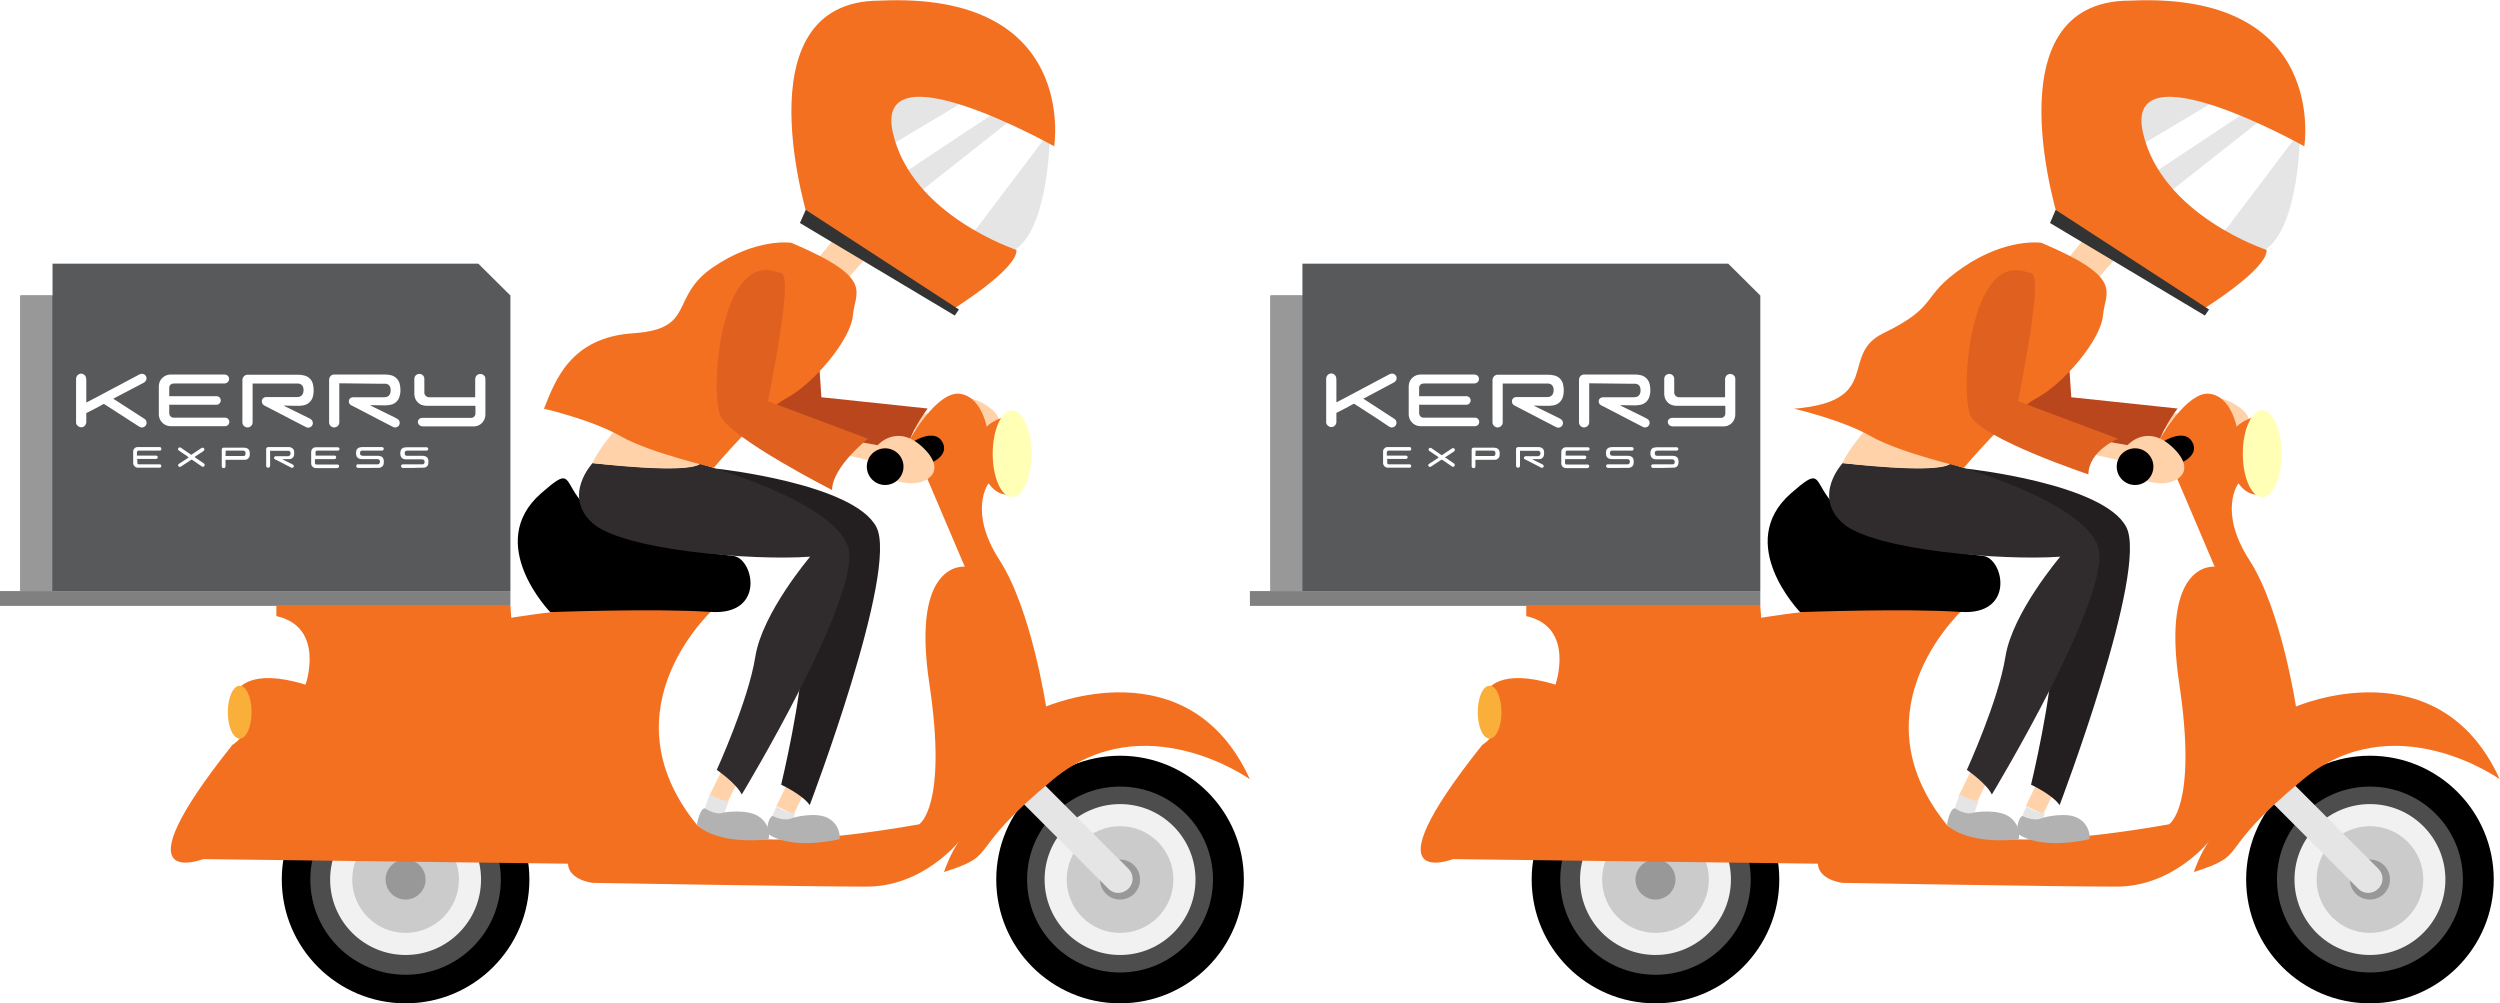 <?xml version="1.0" encoding="utf-8"?>
<!-- Generator: Adobe Illustrator 21.0.0, SVG Export Plug-In . SVG Version: 6.00 Build 0)  -->
<svg version="1.1" id="Layer_1" xmlns="http://www.w3.org/2000/svg" xmlns:xlink="http://www.w3.org/1999/xlink" x="0px" y="0px"
	 viewBox="0 0 1199.5 481.4" style="enable-background:new 0 0 1199.5 481.4;" xml:space="preserve">
<style type="text/css">
	.st0{fill:#4D4D4D;}
	.st1{fill:#F1F1F1;}
	.st2{fill:#CBCBCB;}
	.st3{fill:#989898;}
	.st4{fill:#E5E5E5;}
	.st5{fill:#FFD2AA;}
	.st6{fill:#BA461E;}
	.st7{fill:#F37021;}
	.st8{fill:#B2B2B2;}
	.st9{fill:#231F20;}
	.st10{fill:#302B2C;}
	.st11{fill:#FFFFFF;}
	.st12{fill:#333333;}
	.st13{fill:#E06020;}
	.st14{fill:#FFFFB5;}
	.st15{fill:#FAAF3B;}
	.st16{fill:#808080;}
	.st17{fill:#58595B;}
</style>
<title>speedybiker</title>
<g>
	<circle cx="537.4" cy="422" r="59.4"/>
	<circle class="st0" cx="537.4" cy="422" r="44.6"/>
	<circle class="st1" cx="537.4" cy="422" r="36.2"/>
	<circle class="st2" cx="537.4" cy="422" r="25.6"/>
	<circle class="st3" cx="537.4" cy="422" r="9.6"/>
	<circle cx="194.6" cy="422" r="59.4"/>
	<circle class="st0" cx="194.6" cy="422" r="45.7"/>
	<circle class="st1" cx="194.6" cy="422" r="36.2"/>
	<circle class="st2" cx="194.6" cy="422" r="25.6"/>
	<circle class="st3" cx="194.6" cy="422" r="9.6"/>
	<path class="st4" d="M541.4,416.8c2.7,2.7,2.7,7,0,9.6l0,0c-2.7,2.7-7,2.7-9.6,0l-70.7-70.7c-2.7-2.7-2.7-7,0-9.6l0,0
		c2.7-2.7,7-2.7,9.6,0L541.4,416.8z"/>
	<path class="st5" d="M440.1,198.7l10.2-0.8c0,0,6.3-12.7,21.3-4.4s5.8,17.3-3,18.4s-10.3-1-10.3-1s9.5-10.8-0.3-11.8
		s-10.3,6.6-10.3,6.6l-14.6,0.5L440.1,198.7z"/>
	<path class="st6" d="M382.9,129.6c3,0.3,7-6.8,11.2,61l51,5.4c0,0-13.1,17-10.6,28.1c0,0-52.9-11.7-60.7-21
		S353.6,126.8,382.9,129.6z"/>
	<path class="st7" d="M436.7,210.4c0,0,12.8-22.4,23.4-21.5s13.3,15.8,13.3,15.8c2.9-2.7,6.6-4.4,10.6-5c0,0-7.4,20.4,0,37.5
		c0,0-4.9,1.3-9.7-5.3c0,0-10,13.2,5.3,36.9s22.3,70.2,22.3,70.2s68.4-29.7,97.8,34.9c0,0-50.5-36.1-94.3,0s-24.7,35.7-52.5,44.5
		c0,0,3.3-9.8,7.7-15.2c0,0-17.2,22.2-44.8,22.2s-131.5-1.8-131.5-1.8s-11.4-1.3-11.8-9.2l-175-2.2c0,0-43,16.7,14-54.8
		c0,0,15.3-8.8,2.6-26.3c0,0,5.3-11,32.5-2.6c0,0,9.7-27.6-14-32.9v-4.9h112.3l0.4,5.7c0,0,67.8-11,98.6-5.7
		c0,0-55.6,48.3-9.5,105.1c0,0,14.9,15.9,106.6-0.3c0,0,13.8-8.3,4.9-67.5s17-56.1,17-56.1L436.7,210.4z"/>
	<path d="M351.7,266.7c10,1.1,15.8,28.7-10.8,26.9s-76.9,0.1-76.9,0.1s-31.9-32.9-4.4-57S248.7,255.9,351.7,266.7z"/>
	<path d="M438.8,211.5c0,0,9.5-5.8,13.2,0.3s-4.1,9.7-4.1,9.7S438.4,215.5,438.8,211.5z"/>
	
		<rect x="372.6" y="377.8" transform="matrix(0.438 -0.899 0.899 0.438 -130.339 556.239)" class="st5" width="14.7" height="9.2"/>
	<path class="st4" d="M372.6,387c-1.2,2.1-2,4.3-2.5,6.7c0,0,2.2,4.7,8.7,3.7l2.7-7.4C381.4,390,378.7,390.7,372.6,387z"/>
	<path class="st8" d="M370.8,391.5c0,0,5.5,3,9.5,0.9c0,0,11.5-3.3,17.5,0.4c3.4,2,5.4,5.9,5.1,9.8c0,0-23,5.9-35-2.9
		C367.8,399.9,368.2,392,370.8,391.5z"/>
	
		<rect x="339.7" y="372.7" transform="matrix(0.438 -0.899 0.899 0.438 -143.758 524.497)" class="st5" width="16.2" height="9.2"/>
	<path class="st9" d="M293.1,232.6c0,0-20.6,6.8-4.1,17.5s87.8,16.5,114.4,10.2c0,0-18.4,30.3-18.3,51.6s-10.3,64.6-10.3,64.6
		s10.2,4.7,13.7,9.8c0,0,42.8-112.5,32-133.4s-76.4-28-76.4-28C338.2,229.5,312.9,231.3,293.1,232.6z"/>
	<path class="st10" d="M284.3,222.2c0,0-14.6,15.7,0,28.8s77.1,18.1,104.4,16.1c0,0-23,27-26.3,48s-18.5,54.3-18.5,54.3
		s9.3,6.3,12,11.8c0,0,58.2-96.4,51-118.8s-71-39.9-71-39.9C329.4,226.4,304.1,224.1,284.3,222.2z"/>
	<path class="st5" d="M297.9,202.9c0,0-11.4,13.2-13.6,19.3c0,0,44.3,5.4,51.5,0.5C335.9,222.7,314.2,198.5,297.9,202.9z"/>
	<polygon class="st5" points="390.7,126.1 404.4,109.6 420.8,117.8 403.9,136.8 	"/>
	<path class="st4" d="M503.7,65.6c0,0-0.5,48.4-19.5,55.7c0,0-89.6-29.8-62.6-92.9S491.1,45.9,503.7,65.6z"/>
	<polygon class="st11" points="469.6,44.5 416.5,76.2 421.3,91.2 484,49.6 	"/>
	<polygon class="st11" points="489.1,54.4 427.4,103.1 454.3,128.4 503.7,63.1 	"/>
	<path class="st7" d="M388.5,107.6l68.5,40.9c0,0,31.4-19.4,30.7-28.6c0,0-50.3-16.5-59.3-56.2c-9.5-42.3,77.4,6.5,77.4,6.5
		s11.9-74.3-83.5-69.9C353.8,0.2,388.5,107.6,388.5,107.6z"/>
	<polygon class="st12" points="386.6,100.7 383.8,107 458.1,151.4 460.1,148.5 	"/>
	<path class="st7" d="M379.7,116.5c0,0-16.7-2.6-37.7,11.8s-7.9,29.6-38.2,31.6s-37.5,23-42.8,36.2c0,0,23,5.3,36.8,13.2
		s44.7,15.1,44.7,15.1s22.6-26.9,34.9-33.4c13-6.9,30.8-28,31.8-39.6S420.1,133.6,379.7,116.5z"/>
	<path class="st5" d="M411.1,211.8l10,1.8c0,0,9.3-10.7,21.7,1.1s1.3,18.2-7.5,17.1s-9.8-3.5-9.8-3.5s11.9-8.1,2.7-11.5
		s-11.7,3.9-11.7,3.9l-14.3-3.2L411.1,211.8z"/>
	<path class="st13" d="M372.9,130.6c2.9,1,8.5-4.8-4.4,61.9l48,18c0,0-17,13.2-17.3,24.6c0,0-48.3-24.6-53.5-35.5
		S345.3,120.5,372.9,130.6z"/>
	<path class="st4" d="M340.8,381.2c-1.2,2.1-2,4.3-2.5,6.7c0,0,2.3,4.7,8.7,3.7l2.7-7.4C349.6,384.2,346.9,384.8,340.8,381.2z"/>
	<path class="st8" d="M338.2,387.8c0,0,5.1,3.7,9.3,2c0,0,11.8-2,17.3,2.5c3.2,2.4,4.7,6.4,4,10.4c0,0-23.6,3.2-34.4-6.9
		C334.3,395.7,335.6,388,338.2,387.8z"/>
	<circle cx="424.7" cy="223.9" r="8.8"/>
	<ellipse class="st14" cx="485.6" cy="217.7" rx="9.3" ry="20.8"/>
	<ellipse class="st15" cx="115" cy="341.7" rx="5.7" ry="12.7"/>
	<rect y="283.6" class="st16" width="244.9" height="7.1"/>
	<polygon class="st17" points="229.5,126.5 25.2,126.5 25.2,141.8 9.8,141.8 9.8,283.6 244.9,283.6 244.9,141.8 	"/>
	<rect x="9.8" y="141.8" class="st3" width="15.3" height="141.8"/>
	<path class="st11" d="M81.2,190.1h22.5c0.3,0,0.5,0,0.8,0.1c1.1,0.3,1.7,1.5,1.3,2.6c-0.3,0.8-1,1.4-1.8,1.4H81.7h-0.5
		c0,0.1,0,0.3,0,0.4c0,1.2,0,2.4,0,3.6c0,1.2,0.9,2.2,2.1,2.2c0,0,0.1,0,0.1,0h24.2c0.2,0,0.5,0,0.7,0c1.1,0.2,1.9,1.2,1.7,2.4
		c-0.1,0.8-0.7,1.4-1.5,1.6c-0.3,0.1-0.5,0.1-0.8,0.1H82.1c-1,0-2-0.2-2.9-0.7c-1.5-0.8-2.6-2.3-2.9-4c-0.1-0.4-0.1-0.7-0.1-1.1
		c0-4.4,0-8.8,0-13.2c0-1.2,0.3-2.4,1-3.4c0.9-1.2,2.2-2.1,3.7-2.3c0.4-0.1,0.8-0.1,1.2-0.1h25.6c0.4,0,0.8,0.1,1.2,0.3
		c0.7,0.4,1.1,1.2,1,2.1c-0.1,0.9-0.8,1.6-1.6,1.8c-0.2,0-0.5,0.1-0.7,0.1H83.7c-0.3,0-0.7,0-1,0.1c-0.9,0.2-1.5,1-1.5,1.9
		c0,1.3,0,2.7,0,4C81.2,189.9,81.2,190,81.2,190.1z"/>
	<path class="st11" d="M136.1,194.6l0.3,0.2l12.2,6c0.2,0.1,0.4,0.2,0.5,0.3c0.9,0.6,1.3,1.8,0.8,2.8c-0.5,1.1-1.8,1.6-2.9,1.1
		c0,0,0,0,0,0c-0.5-0.2-0.9-0.5-1.4-0.7l-18.7-9.7c-0.6-0.3-1.1-0.8-1.2-1.5c-0.3-1.1,0.3-2.2,1.4-2.5c0.2,0,0.3-0.1,0.5-0.1h14.7
		c0.4,0,0.8,0,1.2-0.1c1-0.2,1.8-1,2-2.1c0.2-0.8,0.2-1.6,0-2.3c-0.2-0.9-0.9-1.7-1.9-1.9c-0.3-0.1-0.7-0.1-1-0.1
		c-1.1,0-2.3,0-3.4,0h-18c0,0.2,0,0.4,0,0.6c0,2.8,0,5.6,0,8.4c0,3.2,0,6.4,0,9.6c0,0.5-0.1,1.1-0.5,1.5c-0.6,0.8-1.6,1.2-2.6,0.9
		c-0.9-0.3-1.6-1-1.8-2c0-0.2,0-0.5,0-0.7c0-6.6,0-13.1,0-19.7c0-0.3,0-0.7,0.1-1c0.3-1,1.2-1.8,2.3-1.8h24.5c0.9,0,1.7,0.1,2.5,0.3
		c2.3,0.4,4.1,2.2,4.5,4.5c0.4,1.8,0.4,3.6,0,5.4c-0.5,2.3-2.3,4.1-4.7,4.5c-1.2,0.2-2.5,0.3-3.7,0.2H141l-4.3-0.1h-0.4L136.1,194.6
		z"/>
	<path class="st11" d="M162.8,183.9c0,0.3,0,0.5,0,0.7c0,5.9,0,11.7,0,17.6c0,0.2,0,0.4,0,0.6c-0.1,1.3-1.2,2.3-2.6,2.3
		c-1.2-0.1-2.2-1-2.3-2.3c0-0.1,0-0.3,0-0.4c0-6.7,0-13.4,0-20.1c0-0.4,0.1-0.9,0.3-1.3c0.4-0.8,1.2-1.3,2.1-1.3h24.5
		c0.9,0,1.8,0.1,2.7,0.3c2.2,0.5,3.8,2.2,4.3,4.3c0.3,1.3,0.4,2.7,0.3,4c-0.1,0.7-0.2,1.3-0.4,1.9c-0.5,2-2.2,3.6-4.2,4
		c-0.9,0.2-1.9,0.3-2.8,0.3l-6.6-0.1h-0.4v0.1c0.1,0.1,0.2,0.1,0.3,0.2l11,5.4c0.5,0.3,1,0.5,1.5,0.8c1.1,0.5,1.6,1.8,1.1,2.9
		c-0.5,1.1-1.8,1.6-2.9,1.1c-0.1,0-0.1-0.1-0.2-0.1L185,203l-15.2-7.9c-0.5-0.2-1-0.5-1.4-0.7c-1-0.6-1.3-1.8-0.8-2.8
		c0.2-0.3,0.4-0.5,0.7-0.7c0.4-0.2,0.8-0.3,1.2-0.3h11.1c1.2,0,2.3,0,3.5,0c0.4,0,0.8-0.1,1.2-0.1c1-0.2,1.8-1,2-2
		c0.2-0.8,0.2-1.7,0-2.5c-0.2-0.9-0.9-1.6-1.8-1.8c-0.3-0.1-0.7-0.1-1-0.1c-1.2,0-2.5,0-3.7,0L162.8,183.9L162.8,183.9z"/>
	<path class="st11" d="M215.3,204.6h-12.1c-0.3,0-0.5,0-0.8-0.1c-1.1-0.1-1.9-1-1.9-2.1s1-1.9,2.1-1.9c0.2,0,0.5,0,0.7,0h22.3
		c0.3,0,0.6,0,0.8,0c1-0.2,1.8-1.1,1.7-2.1c0.1-1.1,0-2.3,0-3.4c0-0.3,0-0.3-0.3-0.3h-23c-1,0-2-0.2-2.9-0.6c-1.6-0.8-2.8-2.4-3-4.2
		c-0.1-0.4-0.1-0.7-0.1-1.1c0-2.3,0-4.6,0-7c0-0.6,0.2-1.1,0.5-1.5c0.8-1,2.4-1.2,3.4-0.4c0.6,0.5,0.9,1.1,0.9,1.9
		c0,2.1,0,4.3,0,6.4c0,0.2,0,0.4,0,0.5c0.2,1.1,1.1,1.8,2.1,1.9h21.7c0.6,0,0.6,0.1,0.6-0.6c0-2.7,0-5.4,0-8.1
		c0-0.9,0.5-1.8,1.3-2.2c1.2-0.6,2.6-0.2,3.3,0.9c0.1,0.2,0.2,0.3,0.2,0.5c0.1,0.2,0.1,0.5,0.1,0.7c0,5.7,0,11.3,0,17
		c0,1.1-0.3,2.2-0.9,3.2c-0.8,1.3-2.2,2.3-3.8,2.5c-0.5,0.1-0.9,0.1-1.4,0.1L215.3,204.6z"/>
	<path class="st11" d="M54.3,191.3l0.5,0.3l14.4,9.3c0.6,0.3,1,0.9,1.1,1.6c0.2,1.1-0.5,2.2-1.6,2.5c-0.6,0.2-1.3,0.1-1.9-0.3
		l-5.6-3.6l-11-7.1c-0.2-0.2-0.6-0.2-0.8,0c-2.5,1.4-5,2.7-7.6,4l-0.1,0c-0.2,0.1-0.4,0.3-0.3,0.5c0,1.3,0,2.5,0,3.8
		c0,0.3,0,0.6-0.1,0.9c-0.3,1.1-1.3,1.9-2.5,1.8c-1.1-0.1-2-0.9-2.3-1.9c0-0.2,0-0.4,0-0.5c0-6.9,0-13.9,0-20.8c0-1.2,0.8-2.2,2-2.5
		c1.3-0.2,2.6,0.7,2.8,2c0,0.3,0.1,0.6,0.1,0.9c0,3.5,0,6.9,0,10.4v0.5c0.2-0.1,0.3-0.1,0.5-0.2l5.7-3l19.2-10.2
		c0.5-0.3,1.2-0.4,1.8-0.3c0.9,0.2,1.5,0.9,1.7,1.8c0.1,0.9-0.3,1.7-1,2.2l-0.3,0.2L54.9,191L54.3,191.3z"/>
	<path class="st11" d="M151.1,220.4c0,0.6,0,1.2,0,1.8c0,0.4,0.4,0.7,0.8,0.7c0.2,0,0.4,0,0.6,0h9c0.1,0,0.3,0,0.5,0
		c0.4,0,0.7,0.3,0.7,0.7c0.1,0.4-0.2,0.7-0.5,0.9c-0.1,0-0.3,0.1-0.4,0.1h-10.2c-1.2,0-2.3-0.9-2.3-2.2c0-0.1,0-0.1,0-0.2
		c0-1.8,0-3.5,0-5.3c0-1.2,0.9-2.3,2.2-2.3c0.1,0,0.1,0,0.2,0h10.3c0.5,0,0.9,0.3,0.9,0.8c0,0,0,0,0,0c0,0.4-0.3,0.8-0.7,0.8h-9.6
		c-0.2,0-0.4,0-0.5,0c-0.4,0-0.7,0.3-0.7,0.7c0,0.6,0,1.1,0,1.7h0.5h8.3c0.1,0,0.3,0,0.4,0c0.4,0,0.7,0.4,0.7,0.8
		c0,0.4-0.3,0.8-0.7,0.9c-0.1,0-0.3,0-0.4,0h-8.8L151.1,220.4z"/>
	<path class="st11" d="M65.9,220.4c0,0.6,0,1.2,0,1.7c0,0.4,0.3,0.7,0.7,0.7c0.2,0,0.4,0,0.6,0h9.1c0.1,0,0.3,0,0.4,0
		c0.4,0,0.7,0.3,0.7,0.7c0,0.4-0.2,0.8-0.6,0.9c-0.1,0-0.3,0.1-0.5,0H66.3c-1.2,0.1-2.3-0.9-2.4-2.1c0-0.1,0-0.1,0-0.2
		c0-1.8,0-3.5,0-5.3c-0.1-1.2,0.9-2.3,2.1-2.3c0.1,0,0.1,0,0.2,0h10.3c0.4-0.1,0.8,0.2,0.9,0.7c0.1,0.4-0.1,0.9-0.6,1
		c0,0-0.1,0-0.1,0c-0.1,0-0.3,0-0.5,0h-9.2c-0.2,0-0.4,0-0.6,0c-0.4,0.1-0.6,0.4-0.7,0.7c0,0.5,0,1.1,0,1.7h0.5h8.7
		c0.5,0,0.8,0.4,0.8,0.8s-0.4,0.8-0.8,0.8h-9.2V220.4z"/>
	<path class="st11" d="M176.8,224.5h-4.7c-0.1,0-0.3,0-0.4,0c-0.4,0-0.7-0.4-0.8-0.8c0-0.4,0.2-0.8,0.6-0.9c0.1,0,0.3,0,0.5,0h8.7
		c0.1,0,0.3,0,0.5,0c0.2,0,0.3-0.1,0.5-0.1c0.4-0.2,0.7-0.8,0.6-1.3c0-0.5-0.3-0.9-0.7-1c-0.2-0.1-0.4-0.1-0.7-0.1h-7
		c-0.3,0-0.7,0-1-0.1c-1-0.1-1.9-0.9-2-1.9c-0.1-0.6-0.1-1.2,0-1.8c0.1-1,1-1.8,2-1.9c0.3,0,0.6-0.1,0.9-0.1h9.2
		c0.2,0,0.4,0,0.6,0.1c0.4,0.1,0.6,0.5,0.5,0.9c-0.1,0.4-0.4,0.7-0.7,0.7h-9c-0.3,0-0.5,0-0.8,0c-0.4,0-0.7,0.3-0.8,0.8
		c-0.1,0.3-0.1,0.6,0,0.9c0.1,0.4,0.4,0.7,0.8,0.7c0.2,0,0.4,0.1,0.6,0.1h7c0.3,0,0.7,0,1,0.1c1,0.1,1.8,0.9,1.9,1.9
		c0.1,0.6,0.1,1.1,0,1.7c-0.1,1.2-1.1,2-2.3,2.1c-0.3,0-0.5,0-0.8,0L176.8,224.5z"/>
	<path class="st11" d="M198.3,224.5h-4.7c-0.1,0-0.3,0-0.4,0c-0.4,0-0.7-0.4-0.8-0.8c0-0.4,0.3-0.8,0.7-0.9c0.1,0,0.3,0,0.4,0h8.7
		c0.1,0,0.3,0,0.5,0c0.2,0,0.3-0.1,0.5-0.1c0.5-0.3,0.6-0.8,0.5-1.3c0-0.4-0.3-0.8-0.7-0.9c-0.2-0.1-0.4-0.1-0.7-0.1h-7.1
		c-0.4,0-0.9,0-1.3-0.1c-0.8-0.2-1.5-0.8-1.7-1.7c-0.2-0.7-0.2-1.5,0-2.2c0.2-1,1-1.7,2-1.7c0.3,0,0.6-0.1,0.9-0.1h9.2
		c0.1,0,0.3,0,0.5,0c0.4,0.1,0.7,0.5,0.7,0.9c-0.1,0.4-0.4,0.7-0.8,0.7h-8.9c-0.3,0-0.5,0-0.8,0.1c-0.4,0-0.7,0.3-0.8,0.8
		c0,0.2,0,0.4,0,0.6c0,0.5,0.4,1,0.9,1c0.2,0,0.4,0,0.5,0h7c0.3,0,0.7,0,1,0.1c1,0.1,1.8,0.9,1.9,1.9c0.1,0.6,0.1,1.2,0,1.7
		c-0.1,1.2-1.1,2-2.3,2c-0.3,0-0.5,0-0.8,0L198.3,224.5z"/>
	<path class="st11" d="M129.6,216.2v0.5c0,2.2,0,4.4,0,6.5c0,0.1,0,0.2,0,0.3c0,0.5-0.4,0.9-0.9,0.9c0,0,0,0-0.1,0
		c-0.5,0-0.9-0.4-0.9-0.9c0,0,0-0.1,0-0.1c0-1.1,0-2.3,0-3.4c0-1.5,0-3,0-4.4c-0.1-0.5,0.3-1,0.9-1.1c0.1,0,0.2,0,0.3,0
		c3.1,0,6.3,0,9.4,0c0.3,0,0.7,0,1,0.1c0.9,0.2,1.7,0.9,1.8,1.8c0.1,0.6,0.1,1.2,0,1.8c-0.1,1.2-1.1,2.1-2.3,2.1c-0.9,0-1.9,0-2.8,0
		c-0.1,0-0.3,0-0.4,0.1l0.3,0.2l4.4,2.2l0.2,0.1c0.4,0.2,0.6,0.7,0.4,1.1c-0.2,0.4-0.7,0.6-1.1,0.4l-0.2-0.1l-7.4-3.8
		c-0.1-0.1-0.2-0.1-0.4-0.2c-0.3-0.2-0.4-0.5-0.3-0.8c0.1-0.3,0.4-0.6,0.7-0.6h5.7c0.2,0,0.4,0,0.6-0.1c0.4-0.1,0.7-0.3,0.8-0.7
		c0-0.1,0.1-0.3,0.1-0.5c0.1-0.6-0.3-1.2-0.9-1.3c-0.1,0-0.2,0-0.4,0h-8L129.6,216.2z"/>
	<path class="st11" d="M108.2,220.4v0.5c0,0.8,0,1.6,0,2.5c0,0.1,0,0.3,0,0.5c-0.1,0.5-0.5,0.8-1,0.7c-0.4,0-0.8-0.4-0.8-0.8
		c0-0.1,0-0.2,0-0.3c0-2.6,0-5.1,0-7.7c0-0.2,0-0.4,0.1-0.5c0.1-0.3,0.4-0.5,0.8-0.5c0.1,0,0.3,0,0.4,0h9.2c0.3,0,0.7,0,1,0.1
		c1,0.1,1.8,0.9,1.9,1.9c0.1,0.6,0.1,1.2,0,1.8c-0.1,1.1-1.1,2-2.2,2c-0.2,0-0.5,0-0.7,0H108.2L108.2,220.4z M108.2,218.8h8.1
		c0.1,0,0.3,0,0.5,0c0.6,0,1-0.4,1-1c0.1-0.8-0.1-1.6-1.3-1.6h-7.8h-0.4L108.2,218.8z"/>
	<path class="st11" d="M93.4,219.3l0.4,0.3l3.9,2.7c0.3,0.1,0.4,0.4,0.5,0.7c0,0.3-0.1,0.6-0.3,0.8c-0.2,0.2-0.6,0.2-0.9,0.1
		c-0.1-0.1-0.2-0.1-0.3-0.2l-4.4-3l-0.4-0.2l-0.3,0.2l-4.7,3.1c-0.2,0.2-0.5,0.3-0.8,0.2c-0.3-0.1-0.6-0.3-0.6-0.6
		c-0.1-0.3,0-0.6,0.3-0.8c0.1-0.1,0.2-0.1,0.3-0.2l4-2.6l0.4-0.3L90,219l-4-2.7c-0.1-0.1-0.2-0.1-0.3-0.2c-0.3-0.3-0.4-0.7-0.1-1.1
		c0.2-0.3,0.6-0.4,1-0.3c0.1,0.1,0.2,0.1,0.3,0.2l4.5,3.1c0.4,0.3,0.3,0.3,0.7,0l4.5-3c0.2-0.1,0.4-0.2,0.6-0.2
		c0.3,0,0.7,0.2,0.8,0.5c0.1,0.3,0.1,0.7-0.2,0.9c-0.1,0.1-0.2,0.2-0.3,0.3l-3.8,2.5L93.4,219.3z"/>
</g>
<g>
	<title>speedybiker</title>
	<circle cx="1137.1" cy="422" r="59.4"/>
	<circle class="st0" cx="1137.1" cy="422" r="44.6"/>
	<circle class="st1" cx="1137.1" cy="422" r="36.2"/>
	<circle class="st2" cx="1137.1" cy="422" r="25.6"/>
	<circle class="st3" cx="1137.1" cy="422" r="9.6"/>
	<circle cx="794.3" cy="422" r="59.4"/>
	<circle class="st0" cx="794.3" cy="422" r="45.7"/>
	<circle class="st1" cx="794.3" cy="422" r="36.2"/>
	<circle class="st2" cx="794.3" cy="422" r="25.6"/>
	<circle class="st3" cx="794.3" cy="422" r="9.6"/>
	<path class="st4" d="M1141.1,416.8c2.7,2.7,2.7,7,0,9.6l0,0c-2.7,2.7-7,2.7-9.6,0l-70.7-70.7c-2.7-2.7-2.7-7,0-9.6l0,0
		c2.7-2.7,7-2.7,9.6,0L1141.1,416.8z"/>
	<path class="st5" d="M1039.9,198.7l10.2-0.8c0,0,6.3-12.7,21.3-4.4s5.8,17.3-3,18.4c-8.8,1.1-10.3-1-10.3-1s9.5-10.8-0.3-11.8
		c-9.8-1-10.3,6.6-10.3,6.6l-14.6,0.5L1039.9,198.7z"/>
	<path class="st6" d="M982.6,129.6c3,0.3,7-6.8,11.2,61l51,5.4c0,0-13.1,17-10.6,28.1c0,0-52.9-11.7-60.7-21
		S953.4,126.8,982.6,129.6z"/>
	<path class="st7" d="M1036.4,210.4c0,0,12.8-22.4,23.4-21.5s13.3,15.8,13.3,15.8c2.9-2.7,6.6-4.4,10.6-5c0,0-7.4,20.4,0,37.5
		c0,0-4.9,1.3-9.7-5.3c0,0-10,13.2,5.3,36.9c15.3,23.7,22.3,70.2,22.3,70.2s68.4-29.7,97.8,34.9c0,0-50.4-36.1-94.3,0
		s-24.7,35.7-52.5,44.5c0,0,3.3-9.8,7.7-15.2c0,0-17.2,22.2-44.8,22.2s-131.5-1.8-131.5-1.8s-11.4-1.3-11.8-9.2l-175-2.2
		c0,0-43,16.7,14-54.8c0,0,15.3-8.8,2.6-26.3c0,0,5.3-11,32.5-2.6c0,0,9.7-27.6-14-32.9v-4.9h112.3l0.4,5.7c0,0,67.8-11,98.6-5.7
		c0,0-55.6,48.3-9.5,105.1c0,0,14.9,15.9,106.6-0.3c0,0,13.8-8.3,4.9-67.5s17-56.1,17-56.1L1036.4,210.4z"/>
	<path d="M951.4,266.7c10,1.1,15.8,28.7-10.8,26.9s-76.9,0.1-76.9,0.1s-31.9-32.9-4.4-57S848.5,255.9,951.4,266.7z"/>
	<path d="M1038.5,211.5c0,0,9.5-5.8,13.2,0.3s-4.1,9.7-4.1,9.7S1038.1,215.5,1038.5,211.5z"/>
	
		<rect x="972.3" y="377.8" transform="matrix(0.438 -0.899 0.899 0.438 206.493 1095.281)" class="st5" width="14.7" height="9.2"/>
	<path class="st4" d="M972.3,387c-1.2,2.1-2,4.3-2.5,6.7c0,0,2.2,4.7,8.7,3.7l2.7-7.4C981.1,390,978.4,390.7,972.3,387z"/>
	<path class="st8" d="M970.5,391.5c0,0,5.5,3,9.5,0.9c0,0,11.5-3.3,17.5,0.4c3.4,2,5.4,5.9,5.1,9.8c0,0-23,5.9-35-2.9
		C967.6,399.9,967.9,392,970.5,391.5z"/>
	
		<rect x="939.4" y="372.7" transform="matrix(0.438 -0.899 0.899 0.438 193.073 1063.539)" class="st5" width="16.2" height="9.2"/>
	<path class="st9" d="M892.8,232.6c0,0-20.6,6.8-4.1,17.5s87.8,16.5,114.4,10.2c0,0-18.4,30.3-18.3,51.6s-10.3,64.6-10.3,64.6
		s10.2,4.7,13.7,9.8c0,0,42.8-112.5,32-133.4c-10.8-20.9-76.4-28-76.4-28C937.9,229.5,912.6,231.3,892.8,232.6z"/>
	<path class="st10" d="M884.1,222.2c0,0-14.6,15.7,0,28.8s77.1,18.1,104.4,16.1c0,0-23,27-26.3,48s-18.5,54.3-18.5,54.3
		s9.3,6.3,12,11.8c0,0,58.2-96.4,51-118.8s-71-39.9-71-39.9C929.1,226.4,903.9,224.1,884.1,222.2z"/>
	<path class="st5" d="M897.7,202.9c0,0-11.4,13.2-13.6,19.3c0,0,44.3,5.4,51.5,0.5C935.6,222.7,913.9,198.5,897.7,202.9z"/>
	<polygon class="st5" points="990.4,126.1 1004.2,109.6 1020.5,117.8 1003.7,136.8 	"/>
	<path class="st4" d="M1103.5,65.6c0,0-0.5,48.4-19.5,55.7c0,0-89.6-29.8-62.6-92.9C1048.3-34.6,1090.9,45.9,1103.5,65.6z"/>
	<polygon class="st11" points="1069.4,44.5 1016.3,76.2 1021,91.2 1083.7,49.6 	"/>
	<polygon class="st11" points="1088.8,54.4 1027.1,103.1 1054.1,128.4 1103.5,63.1 	"/>
	<path class="st7" d="M988.3,107.6l68.5,40.9c0,0,31.4-19.4,30.7-28.6c0,0-50.3-16.5-59.3-56.2c-9.5-42.3,77.4,6.5,77.4,6.5
		s11.9-74.3-83.5-69.9C953.5,0.2,988.3,107.6,988.3,107.6z"/>
	<polygon class="st12" points="986.3,100.7 983.6,107 1057.9,151.4 1059.9,148.5 	"/>
	<path class="st7" d="M979.5,116.5c0,0-16.7-2.6-37.7,11.8s-10.9,18.3-38.2,31.6c-21.4,10.4,0.3,32.6-42.8,36.2
		c0,0,23,5.3,36.8,13.2s44.7,15.1,44.7,15.1s22.6-26.9,34.9-33.4c13-6.9,30.8-28,31.8-39.6S1019.8,133.6,979.5,116.5z"/>
	<path class="st5" d="M1010.8,211.8l10,1.8c0,0,9.3-10.7,21.7,1.1c12.4,11.8,1.3,18.2-7.5,17.1s-9.8-3.5-9.8-3.5s11.9-8.1,2.7-11.5
		c-9.2-3.5-11.7,3.9-11.7,3.9l-14.3-3.2L1010.8,211.8z"/>
	<path class="st13" d="M972.7,130.6c2.9,1,8.5-4.8-4.4,61.9l48,18c0,0-14.1,5.7-14.3,17.1c0,0-51.2-17.1-56.5-28.1
		S945,120.5,972.7,130.6z"/>
	<path class="st4" d="M940.5,381.2c-1.2,2.1-2,4.3-2.5,6.7c0,0,2.3,4.7,8.7,3.7l2.7-7.4C949.3,384.2,946.6,384.8,940.5,381.2z"/>
	<path class="st8" d="M938,387.8c0,0,5.1,3.7,9.3,2c0,0,11.8-2,17.3,2.5c3.2,2.4,4.7,6.4,4,10.4c0,0-23.6,3.2-34.4-6.9
		C934.1,395.7,935.3,388,938,387.8z"/>
	<circle cx="1024.4" cy="223.9" r="8.8"/>
	<ellipse class="st14" cx="1085.4" cy="217.7" rx="9.3" ry="20.8"/>
	<ellipse class="st15" cx="714.7" cy="341.7" rx="5.7" ry="12.7"/>
	<rect x="599.7" y="283.6" class="st16" width="244.9" height="7.1"/>
	<polygon class="st17" points="829.2,126.5 624.9,126.5 624.9,141.8 609.6,141.8 609.6,283.6 844.6,283.6 844.6,141.8 	"/>
	<rect x="609.6" y="141.8" class="st3" width="15.3" height="141.8"/>
	<path class="st11" d="M680.9,190.1h22.5c0.3,0,0.5,0,0.8,0.1c1.1,0.3,1.7,1.5,1.3,2.6c-0.3,0.8-1,1.4-1.8,1.4h-22.3h-0.5
		c0,0.1,0,0.3,0,0.4c0,1.2,0,2.4,0,3.6c0,1.2,0.9,2.2,2.1,2.2c0,0,0.1,0,0.1,0h24.2c0.2,0,0.5,0,0.7,0c1.1,0.2,1.9,1.2,1.7,2.4
		c-0.1,0.8-0.7,1.4-1.5,1.6c-0.3,0.1-0.5,0.1-0.8,0.1h-25.6c-1,0-2-0.2-2.9-0.7c-1.5-0.8-2.6-2.3-2.9-4c-0.1-0.4-0.1-0.7-0.1-1.1
		c0-4.4,0-8.8,0-13.2c0-1.2,0.3-2.4,1-3.4c0.9-1.2,2.2-2.1,3.7-2.3c0.4-0.1,0.8-0.1,1.2-0.1h25.6c0.4,0,0.8,0.1,1.2,0.3
		c0.7,0.4,1.1,1.2,1,2.1c-0.1,0.9-0.8,1.6-1.6,1.8c-0.2,0-0.5,0.1-0.7,0.1h-23.9c-0.3,0-0.7,0-1,0.1c-0.9,0.2-1.5,1-1.5,1.9
		c0,1.3,0,2.7,0,4C680.9,189.9,680.9,190,680.9,190.1z"/>
	<path class="st11" d="M735.9,194.6l0.3,0.2l12.2,6c0.2,0.1,0.4,0.2,0.5,0.3c0.9,0.6,1.3,1.8,0.8,2.8c-0.5,1.1-1.8,1.6-2.9,1.1
		c0,0,0,0,0,0c-0.5-0.2-0.9-0.5-1.4-0.7l-18.7-9.7c-0.6-0.3-1.1-0.8-1.2-1.5c-0.3-1.1,0.3-2.2,1.4-2.5c0.2,0,0.3-0.1,0.5-0.1h14.7
		c0.4,0,0.8,0,1.2-0.1c1-0.2,1.8-1,2-2.1c0.2-0.8,0.2-1.6,0-2.3c-0.2-0.9-0.9-1.7-1.9-1.9c-0.3-0.1-0.7-0.1-1-0.1
		c-1.1,0-2.3,0-3.4,0h-18c0,0.2,0,0.4,0,0.6c0,2.8,0,5.6,0,8.4c0,3.2,0,6.4,0,9.6c0,0.5-0.1,1.1-0.5,1.5c-0.6,0.8-1.6,1.2-2.6,0.9
		c-0.9-0.3-1.6-1-1.8-2c0-0.2,0-0.5,0-0.7c0-6.6,0-13.1,0-19.7c0-0.3,0-0.7,0.1-1c0.3-1,1.2-1.8,2.3-1.8h24.5c0.9,0,1.7,0.1,2.5,0.3
		c2.3,0.4,4.1,2.2,4.5,4.5c0.4,1.8,0.4,3.6,0,5.4c-0.5,2.3-2.3,4.1-4.7,4.5c-1.2,0.2-2.5,0.3-3.7,0.2h-1.1l-4.3-0.1H736L735.9,194.6
		z"/>
	<path class="st11" d="M762.5,183.9c0,0.3,0,0.5,0,0.7c0,5.9,0,11.7,0,17.6c0,0.2,0,0.4,0,0.6c-0.1,1.3-1.2,2.3-2.6,2.3
		c-1.2-0.1-2.2-1-2.3-2.3c0-0.1,0-0.3,0-0.4c0-6.7,0-13.4,0-20.1c0-0.4,0.1-0.9,0.3-1.3c0.4-0.8,1.2-1.3,2.1-1.3h24.5
		c0.9,0,1.8,0.1,2.7,0.3c2.2,0.5,3.8,2.2,4.3,4.3c0.3,1.3,0.4,2.7,0.3,4c-0.1,0.7-0.2,1.3-0.4,1.9c-0.5,2-2.2,3.6-4.2,4
		c-0.9,0.2-1.9,0.3-2.8,0.3l-6.6-0.1h-0.4v0.1c0.1,0.1,0.2,0.1,0.3,0.2l11,5.4c0.5,0.3,1,0.5,1.5,0.8c1.1,0.5,1.6,1.8,1.1,2.9
		c-0.5,1.1-1.8,1.6-2.9,1.1c-0.1,0-0.1-0.1-0.2-0.1l-3.5-1.8l-15.2-7.9c-0.5-0.2-1-0.5-1.4-0.7c-1-0.6-1.3-1.8-0.8-2.8
		c0.2-0.3,0.4-0.5,0.7-0.7c0.4-0.2,0.8-0.3,1.2-0.3h11.1c1.2,0,2.3,0,3.5,0c0.4,0,0.8-0.1,1.2-0.1c1-0.2,1.8-1,2-2
		c0.2-0.8,0.2-1.7,0-2.5c-0.2-0.9-0.9-1.6-1.8-1.8c-0.3-0.1-0.7-0.1-1-0.1c-1.2,0-2.5,0-3.7,0L762.5,183.9L762.5,183.9z"/>
	<path class="st11" d="M815,204.6h-12.1c-0.3,0-0.5,0-0.8-0.1c-1.1-0.1-1.9-1-1.9-2.1s1-1.9,2.1-1.9c0.2,0,0.5,0,0.7,0h22.3
		c0.3,0,0.6,0,0.8,0c1-0.2,1.8-1.1,1.7-2.1c0.1-1.1,0-2.3,0-3.4c0-0.3,0-0.3-0.3-0.3h-23c-1,0-2-0.2-2.9-0.6c-1.6-0.8-2.8-2.4-3-4.2
		c-0.1-0.4-0.1-0.7-0.1-1.1c0-2.3,0-4.6,0-7c0-0.6,0.2-1.1,0.5-1.5c0.8-1,2.4-1.2,3.4-0.4c0.6,0.5,0.9,1.1,0.9,1.9
		c0,2.1,0,4.3,0,6.4c0,0.2,0,0.4,0,0.5c0.2,1.1,1.1,1.8,2.1,1.9h21.7c0.6,0,0.6,0.1,0.6-0.6c0-2.7,0-5.4,0-8.1
		c0-0.9,0.5-1.8,1.3-2.2c1.2-0.6,2.6-0.2,3.3,0.9c0.1,0.2,0.2,0.3,0.2,0.5c0.1,0.2,0.1,0.5,0.1,0.7c0,5.7,0,11.3,0,17
		c0,1.1-0.3,2.2-0.9,3.2c-0.8,1.3-2.2,2.3-3.8,2.5c-0.5,0.1-0.9,0.1-1.4,0.1L815,204.6z"/>
	<path class="st11" d="M654.1,191.3l0.5,0.3l14.3,9.3c0.6,0.3,1,0.9,1.1,1.6c0.2,1.1-0.5,2.2-1.6,2.5c-0.6,0.2-1.3,0.1-1.9-0.3
		L661,201l-11-7.1c-0.2-0.2-0.6-0.2-0.8,0c-2.5,1.4-5,2.7-7.6,4l-0.1,0c-0.2,0.1-0.4,0.3-0.3,0.5c0,1.3,0,2.5,0,3.8
		c0,0.3,0,0.6-0.1,0.9c-0.3,1.1-1.3,1.9-2.5,1.8c-1.1-0.1-2-0.9-2.3-1.9c0-0.2,0-0.4,0-0.5c0-6.9,0-13.9,0-20.8c0-1.2,0.8-2.2,2-2.5
		c1.3-0.2,2.6,0.7,2.8,2c0,0.3,0.1,0.6,0.1,0.9c0,3.5,0,6.9,0,10.4v0.5c0.2-0.1,0.3-0.1,0.5-0.2l5.7-3l19.2-10.2
		c0.5-0.3,1.2-0.4,1.8-0.3c0.9,0.2,1.5,0.9,1.7,1.8c0.1,0.9-0.3,1.7-1,2.2l-0.3,0.2l-14.1,7.5L654.1,191.3z"/>
	<path class="st11" d="M750.9,220.4c0,0.6,0,1.2,0,1.8c0,0.4,0.4,0.7,0.8,0.7c0.2,0,0.4,0,0.6,0h9c0.1,0,0.3,0,0.5,0
		c0.4,0,0.7,0.3,0.7,0.7c0.1,0.4-0.2,0.7-0.5,0.9c-0.1,0-0.3,0.1-0.4,0.1h-10.2c-1.2,0-2.3-0.9-2.3-2.2c0-0.1,0-0.1,0-0.2
		c0-1.8,0-3.5,0-5.3c0-1.2,0.9-2.3,2.2-2.3c0.1,0,0.1,0,0.2,0h10.3c0.5,0,0.9,0.3,0.9,0.8c0,0,0,0,0,0c0,0.4-0.3,0.8-0.7,0.8h-9.6
		c-0.2,0-0.4,0-0.5,0c-0.4,0-0.7,0.3-0.7,0.7c0,0.6,0,1.1,0,1.7h0.5h8.3c0.1,0,0.3,0,0.4,0c0.4,0,0.7,0.4,0.7,0.8
		c0,0.4-0.3,0.8-0.7,0.9c-0.1,0-0.3,0-0.4,0h-8.8L750.9,220.4z"/>
	<path class="st11" d="M665.6,220.4c0,0.6,0,1.2,0,1.7c0,0.4,0.3,0.7,0.7,0.7c0.2,0,0.4,0,0.6,0h9.1c0.1,0,0.3,0,0.4,0
		c0.4,0,0.7,0.3,0.7,0.7c0,0.4-0.2,0.8-0.6,0.9c-0.1,0-0.3,0.1-0.5,0H666c-1.2,0.1-2.3-0.9-2.4-2.1c0-0.1,0-0.1,0-0.2
		c0-1.8,0-3.5,0-5.3c-0.1-1.2,0.9-2.3,2.1-2.3c0.1,0,0.1,0,0.2,0h10.3c0.4-0.1,0.8,0.2,0.9,0.7c0.1,0.4-0.1,0.9-0.6,1
		c0,0-0.1,0-0.1,0c-0.1,0-0.3,0-0.5,0h-9.2c-0.2,0-0.4,0-0.6,0c-0.4,0.1-0.6,0.4-0.7,0.7c0,0.5,0,1.1,0,1.7h0.5h8.7
		c0.5,0,0.8,0.4,0.8,0.8s-0.4,0.8-0.8,0.8h-9.2V220.4z"/>
	<path class="st11" d="M776.5,224.5h-4.7c-0.1,0-0.3,0-0.4,0c-0.4,0-0.7-0.4-0.8-0.8c0-0.4,0.2-0.8,0.6-0.9c0.1,0,0.3,0,0.5,0h8.7
		c0.1,0,0.3,0,0.5,0c0.2,0,0.3-0.1,0.5-0.1c0.4-0.2,0.7-0.8,0.6-1.3c0-0.5-0.3-0.9-0.7-1c-0.2-0.1-0.4-0.1-0.7-0.1h-7
		c-0.3,0-0.7,0-1-0.1c-1-0.1-1.9-0.9-2-1.9c-0.1-0.6-0.1-1.2,0-1.8c0.1-1,1-1.8,2-1.9c0.3,0,0.6-0.1,0.9-0.1h9.2
		c0.2,0,0.4,0,0.6,0.1c0.4,0.1,0.6,0.5,0.5,0.9c-0.1,0.4-0.4,0.7-0.7,0.7h-9c-0.3,0-0.5,0-0.8,0c-0.4,0-0.7,0.3-0.8,0.8
		c-0.1,0.3-0.1,0.6,0,0.9c0.1,0.4,0.4,0.7,0.8,0.7c0.2,0,0.4,0.1,0.6,0.1h7c0.3,0,0.7,0,1,0.1c1,0.1,1.8,0.9,1.9,1.9
		c0.1,0.6,0.1,1.1,0,1.7c-0.1,1.2-1.1,2-2.3,2.1c-0.3,0-0.5,0-0.8,0L776.5,224.5z"/>
	<path class="st11" d="M798.1,224.5h-4.7c-0.1,0-0.3,0-0.4,0c-0.4,0-0.7-0.4-0.8-0.8c0-0.4,0.3-0.8,0.7-0.9c0.1,0,0.3,0,0.4,0h8.7
		c0.1,0,0.3,0,0.5,0c0.2,0,0.3-0.1,0.5-0.1c0.5-0.3,0.6-0.8,0.5-1.3c0-0.4-0.3-0.8-0.7-0.9c-0.2-0.1-0.4-0.1-0.7-0.1H795
		c-0.4,0-0.9,0-1.3-0.1c-0.8-0.2-1.5-0.8-1.7-1.7c-0.2-0.7-0.2-1.5,0-2.2c0.2-1,1-1.7,2-1.7c0.3,0,0.6-0.1,0.9-0.1h9.2
		c0.1,0,0.3,0,0.5,0c0.4,0.1,0.7,0.5,0.7,0.9c-0.1,0.4-0.4,0.7-0.8,0.7h-8.9c-0.3,0-0.5,0-0.8,0.1c-0.4,0-0.7,0.3-0.8,0.8
		c0,0.2,0,0.4,0,0.6c0,0.5,0.4,1,0.9,1c0.2,0,0.4,0,0.5,0h7c0.3,0,0.7,0,1,0.1c1,0.1,1.8,0.9,1.9,1.9c0.1,0.6,0.1,1.2,0,1.7
		c-0.1,1.2-1.1,2-2.3,2c-0.3,0-0.5,0-0.8,0L798.1,224.5z"/>
	<path class="st11" d="M729.3,216.2v0.5c0,2.2,0,4.4,0,6.5c0,0.1,0,0.2,0,0.3c0,0.5-0.4,0.9-0.9,0.9c0,0,0,0-0.1,0
		c-0.5,0-0.9-0.4-0.9-0.9c0,0,0-0.1,0-0.1c0-1.1,0-2.3,0-3.4c0-1.5,0-3,0-4.4c-0.1-0.5,0.3-1,0.9-1.1c0.1,0,0.2,0,0.3,0
		c3.1,0,6.3,0,9.4,0c0.3,0,0.7,0,1,0.1c0.9,0.2,1.7,0.9,1.8,1.8c0.1,0.6,0.1,1.2,0,1.8c-0.1,1.2-1.1,2.1-2.3,2.1c-0.9,0-1.9,0-2.8,0
		c-0.1,0-0.3,0-0.4,0.1l0.3,0.2l4.4,2.2l0.2,0.1c0.4,0.2,0.6,0.7,0.4,1.1c-0.2,0.4-0.7,0.6-1.1,0.4l-0.2-0.1l-7.4-3.8
		c-0.1-0.1-0.2-0.1-0.4-0.2c-0.3-0.2-0.4-0.5-0.3-0.8c0.1-0.3,0.4-0.6,0.7-0.6h5.7c0.2,0,0.4,0,0.6-0.1c0.4-0.1,0.7-0.3,0.8-0.7
		c0-0.1,0.1-0.3,0.1-0.5c0.1-0.6-0.3-1.2-0.9-1.3c-0.1,0-0.2,0-0.4,0h-8L729.3,216.2z"/>
	<path class="st11" d="M707.9,220.4v0.5c0,0.8,0,1.6,0,2.5c0,0.1,0,0.3,0,0.5c-0.1,0.5-0.5,0.8-1,0.7c-0.4,0-0.8-0.4-0.8-0.8
		c0-0.1,0-0.2,0-0.3c0-2.6,0-5.1,0-7.7c0-0.2,0-0.4,0.1-0.5c0.1-0.3,0.4-0.5,0.8-0.5c0.1,0,0.3,0,0.4,0h9.2c0.3,0,0.7,0,1,0.1
		c1,0.1,1.8,0.9,1.9,1.9c0.1,0.6,0.1,1.2,0,1.8c-0.1,1.1-1.1,2-2.2,2c-0.2,0-0.5,0-0.7,0H707.9L707.9,220.4z M707.9,218.8h8.1
		c0.1,0,0.3,0,0.5,0c0.6,0,1-0.4,1-1c0.1-0.8-0.1-1.6-1.3-1.6h-7.8h-0.4L707.9,218.8z"/>
	<path class="st11" d="M693.2,219.3l0.4,0.3l3.9,2.7c0.3,0.1,0.4,0.4,0.5,0.7c0,0.3-0.1,0.6-0.3,0.8c-0.2,0.2-0.6,0.2-0.9,0.1
		c-0.1-0.1-0.2-0.1-0.3-0.2l-4.4-3l-0.4-0.2l-0.3,0.2l-4.7,3.1c-0.2,0.2-0.5,0.3-0.8,0.2c-0.3-0.1-0.6-0.3-0.6-0.6
		c-0.1-0.3,0-0.6,0.3-0.8c0.1-0.1,0.2-0.1,0.3-0.2l4-2.6l0.4-0.3l-0.3-0.3l-4-2.7c-0.1-0.1-0.2-0.1-0.3-0.2
		c-0.3-0.3-0.4-0.7-0.1-1.1c0.2-0.3,0.6-0.4,1-0.3c0.1,0.1,0.2,0.1,0.3,0.2l4.5,3.1c0.4,0.3,0.3,0.3,0.7,0l4.5-3
		c0.2-0.1,0.4-0.2,0.6-0.2c0.3,0,0.7,0.2,0.8,0.5c0.1,0.3,0.1,0.7-0.2,0.9c-0.1,0.1-0.2,0.2-0.3,0.3l-3.8,2.5L693.2,219.3z"/>
</g>
</svg>
